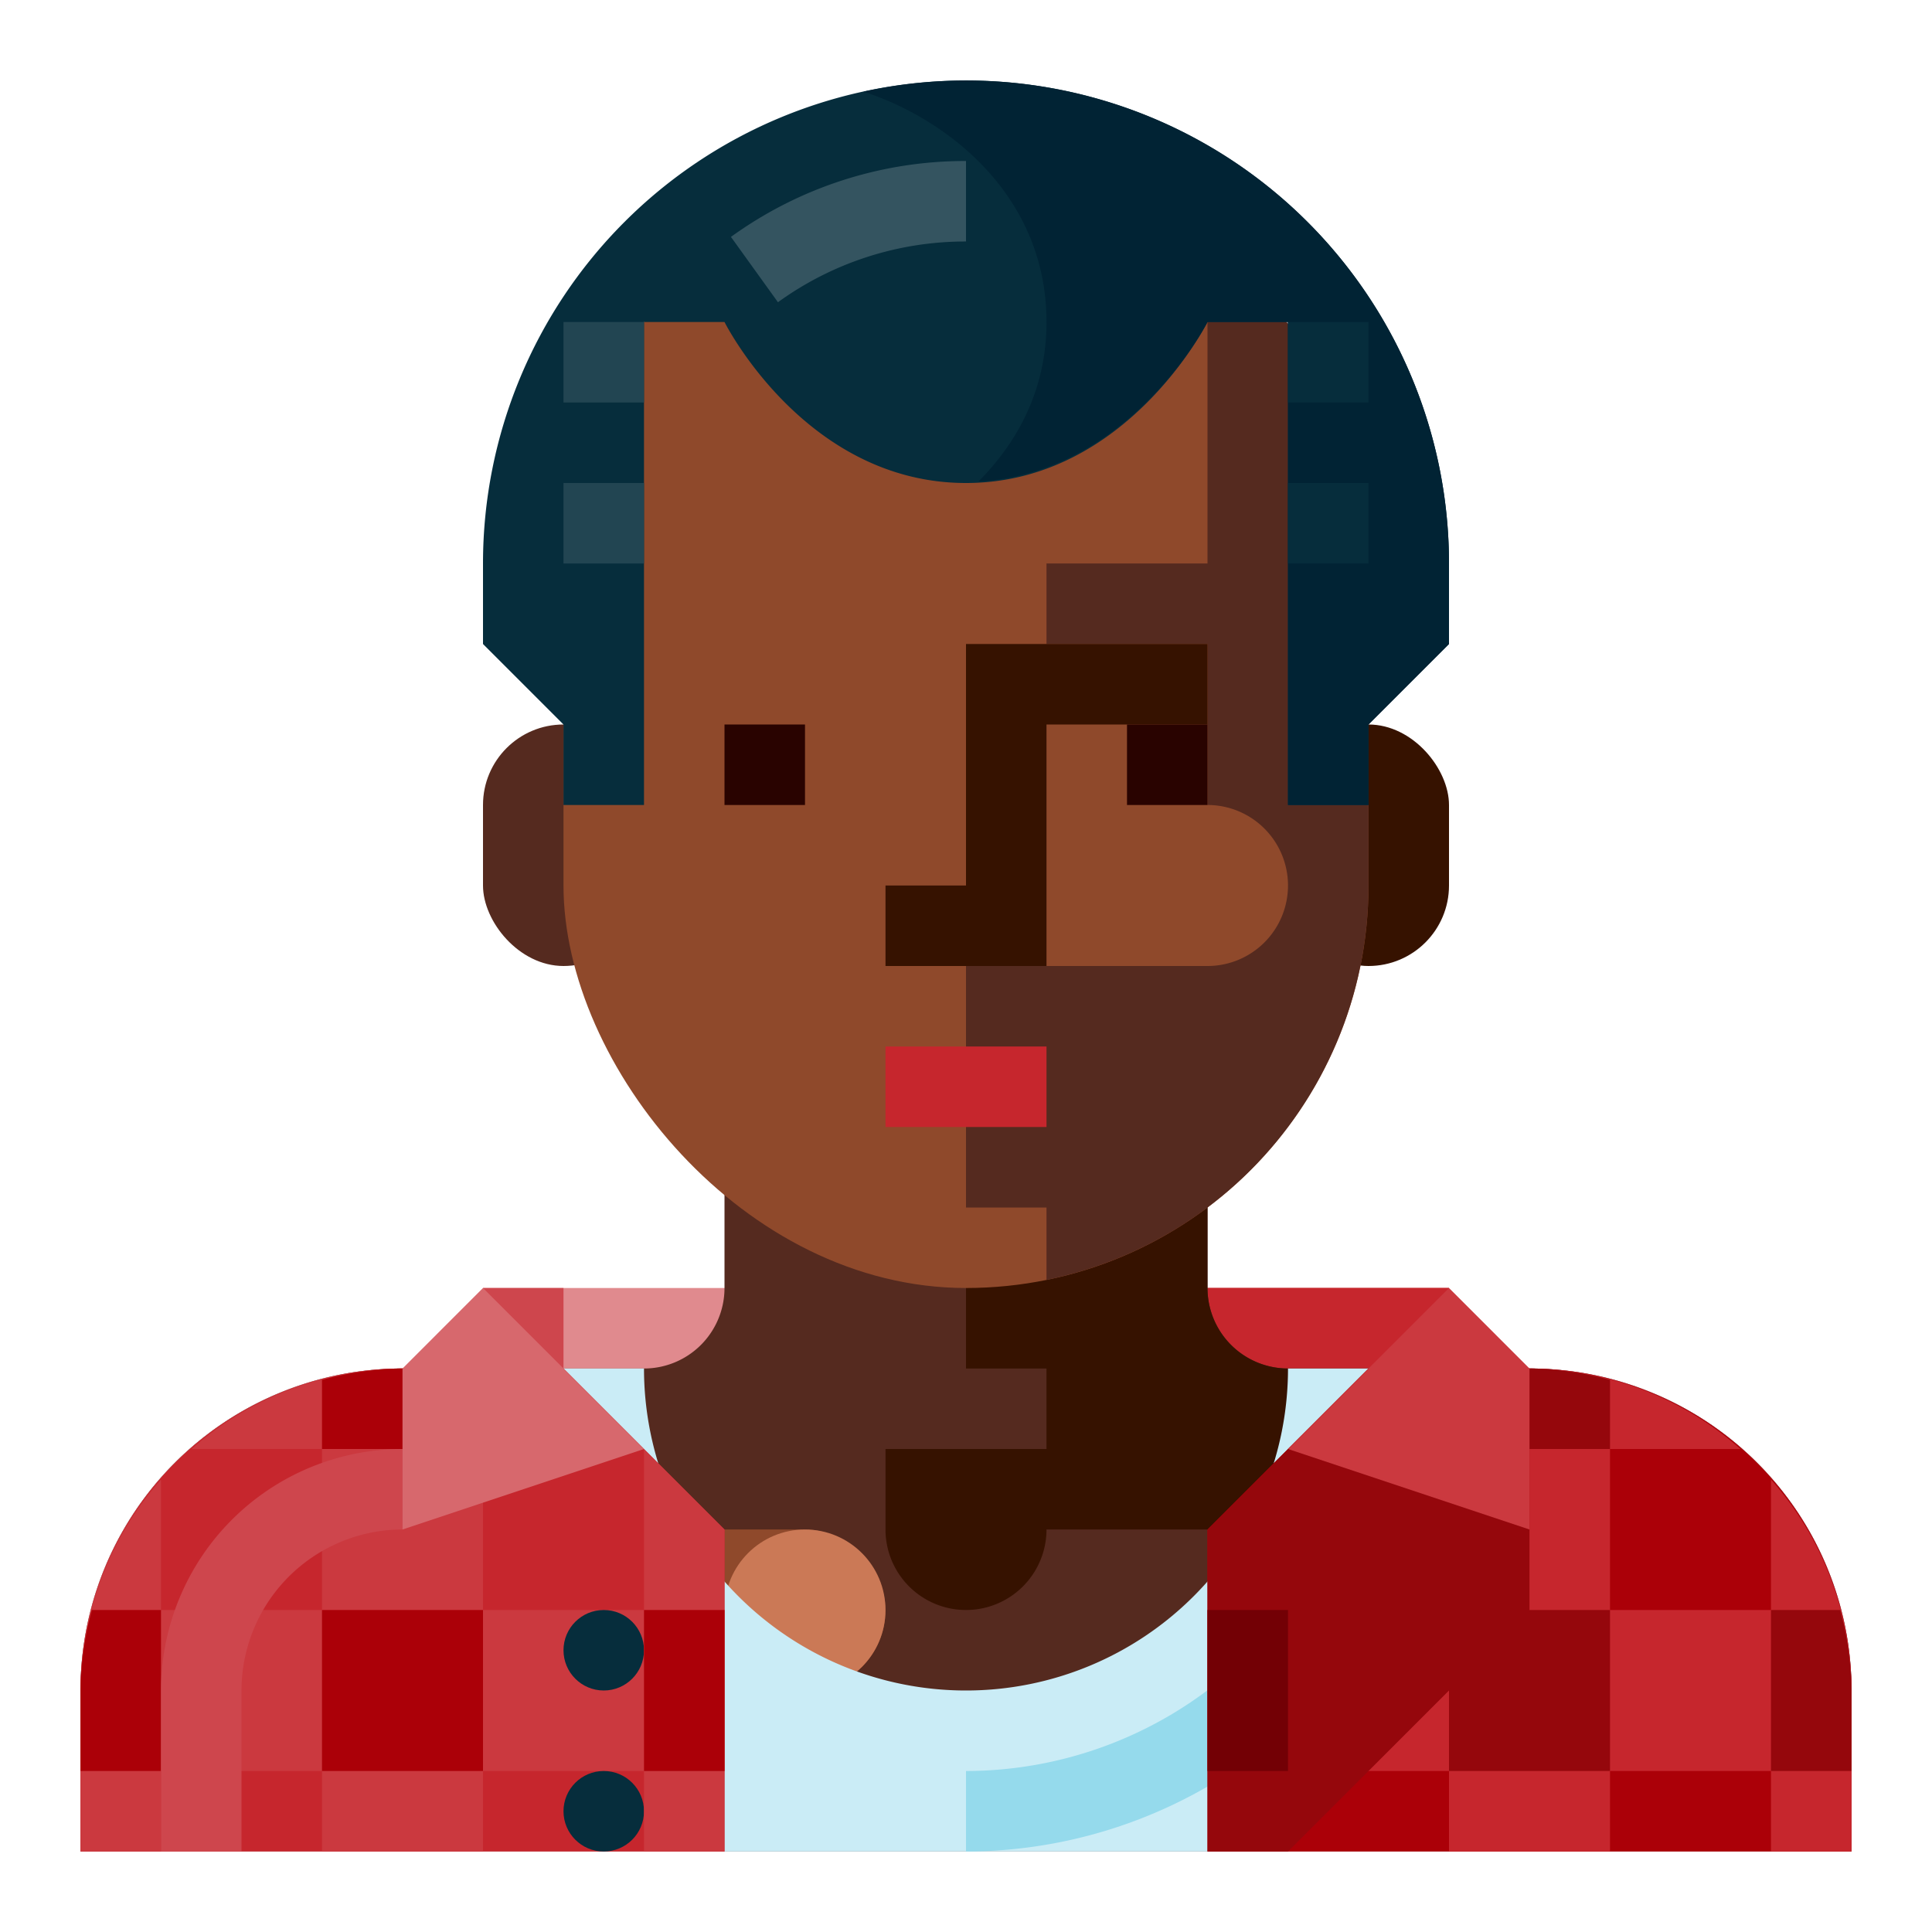 <svg xmlns="http://www.w3.org/2000/svg" viewBox="0 0 512 512"><g data-name="Afro Young Man"><path style="fill:#c6262d" d="M298.667 341.333H384v21.333h-85.333z"/><path style="fill:#e08a8e" d="M128 341.333h256v64H128z"/><path style="fill:#c6262d" d="M277.333 341.333H384v64H277.333z"/><rect x="341.333" y="192" width="42.667" height="64" rx="21.333" ry="21.333" style="fill:#361200"/><rect x="128" y="192" width="42.667" height="64" rx="21.333" ry="21.333" style="fill:#552a1f"/><path d="M192 277.333v64a21.333 21.333 0 0 1-21.333 21.334h-64A85.333 85.333 0 0 0 21.333 448v42.667h469.334V448a85.333 85.333 0 0 0-85.334-85.333h-64A21.333 21.333 0 0 1 320 341.333v-64z" style="fill:#552a1f"/><rect x="149.333" y="405.333" width="85.333" height="42.667" rx="21.333" ry="21.333" style="fill:#8f492b"/><circle cx="213.333" cy="426.667" r="21.333" style="fill:#cb7956"/><path d="M341.333 362.667A21.334 21.334 0 0 1 320 341.333v-64h-64v85.334h21.333V384h-42.666v21.333a21.333 21.333 0 1 0 42.666 0h85.334v-42.666z" style="fill:#361200"/><rect x="149.333" y="42.667" width="213.333" height="298.667" rx="106.667" ry="106.667" style="fill:#8f492b"/><path d="M320 64.483v84.85h-42.667v21.334H320v42.666a21.333 21.333 0 0 1 21.333 21.334A21.333 21.333 0 0 1 320 256h-64v64h21.333v19.184a106.69 106.69 0 0 0 85.334-104.517v-85.334c0-34.784-16.901-65.379-42.667-84.85z" style="fill:#552a1f"/><path d="M170.667 85.333H192S213.333 128 256 128s64-42.667 64-42.667h21.333v128h21.334V192L384 170.667v-21.334a128 128 0 0 0-128-128 128 128 0 0 0-128 128v21.334L149.333 192v21.333h21.334v-128z" style="fill:#062d3c"/><path style="fill:#361200" d="M234.667 234.667V256h42.666v-64H320v-21.333h-64v64h-21.333z"/><path style="fill:#290300" d="M298.667 192H320v21.333h-21.333zM192 192h21.333v21.333H192z"/><path style="fill:#c6262d" d="M234.667 277.333h42.667v21.333h-42.667z"/><path d="M405.333 362.667h-64a85.333 85.333 0 1 1-170.666 0h-64A85.333 85.333 0 0 0 21.333 448v42.667h469.334V448a85.333 85.333 0 0 0-85.334-85.333z" style="fill:#caecf6"/><path d="M192 405.333v85.334H21.333V448a85.333 85.333 0 0 1 85.334-85.333h42.666z" style="fill:#c6262d"/><path d="M21.333 448v42.667h21.334v-98.57A84.623 84.623 0 0 0 21.333 448zM170.667 384l-21.334-21.333h-42.666A84.623 84.623 0 0 0 50.763 384z" style="fill:#cb393f"/><path d="M106.667 362.667a84.605 84.605 0 0 0-21.334 3.017v124.983H128v-128z" style="fill:#cb393f"/><path d="M106.667 362.667a84.605 84.605 0 0 0-21.334 3.017V384H128v-21.333z" style="fill:#ab0008"/><path d="M21.333 448v21.333H192v-42.666H24.35A84.605 84.605 0 0 0 21.333 448z" style="fill:#cb393f"/><path d="M42.667 426.667H24.35A84.605 84.605 0 0 0 21.333 448v21.333h21.334z" style="fill:#ab0008"/><path d="M64 490.667H42.667V448a64.07 64.07 0 0 1 64-64v21.333A42.716 42.716 0 0 0 64 448z" style="fill:#ce464d"/><path transform="rotate(-90 106.667 448)" style="fill:#ab0008" d="M85.333 426.667H128v42.667H85.333z"/><path d="M256 490.667v-21.334a106.792 106.792 0 0 0 106.667-106.666H384a128.14 128.14 0 0 1-128 128z" style="fill:#95daec"/><path d="M320 405.333v85.334h170.667V448a85.333 85.333 0 0 0-85.334-85.333h-42.666z" style="fill:#ab0008"/><path d="M469.333 490.667h21.334V448a84.623 84.623 0 0 0-21.334-55.904zM461.237 384a84.623 84.623 0 0 0-55.904-21.333h-42.666L341.333 384z" style="fill:#c6262d"/><path d="M320 426.667v42.666h170.667V448a84.605 84.605 0 0 0-3.017-21.333z" style="fill:#c6262d"/><path d="M426.667 490.667V365.684a84.605 84.605 0 0 0-21.334-3.017H384v128z" style="fill:#c6262d"/><path d="M426.667 365.684a84.605 84.605 0 0 0-21.334-3.017H384V384h42.667zM384 426.667h42.667v42.667H384z" style="fill:#95070c"/><path style="fill:#95070c" d="m405.333 426.667-64 64H320v-85.334l42.667-42.666h42.666v64z"/><path style="fill:#cb393f" d="m384 341.333 21.333 21.334v42.666l-64-21.333L384 341.333z"/><path style="fill:#ce464d" d="M128 341.333h21.333v21.333H128z"/><circle cx="160" cy="437.333" r="10.667" style="fill:#062d3c"/><circle cx="160" cy="480" r="10.667" style="fill:#062d3c"/><path style="fill:#d7686d" d="m128 341.333-21.333 21.334v42.666l64-21.333L128 341.333z"/><path style="fill:#cb393f" d="M192 405.333 170.667 384v106.667H192v-85.334z"/><path style="fill:#ab0008" d="M170.667 426.667H192v42.667h-21.333z"/><path d="M469.333 426.667v42.666h21.334V448a84.605 84.605 0 0 0-3.017-21.333z" style="fill:#95070c"/><path style="fill:#730005" d="M320 426.667h21.333v42.667H320z"/><path d="M256 21.333a128.253 128.253 0 0 0-27.185 2.957c21.754 6.993 48.518 27.19 48.518 61.043 0 17.934-7.7 31.866-18.023 42.262C299.656 125.368 320 85.333 320 85.333h21.333v128h21.334V192L384 170.667v-21.334a128 128 0 0 0-128-128z" style="fill:#012334"/><path style="fill:#224552" d="M149.333 85.333h21.333v21.333h-21.333zM149.333 128h21.333v21.333h-21.333z"/><path style="fill:#062d3c" d="M341.333 85.333h21.333v21.333h-21.333zM341.333 128h21.333v21.333h-21.333z"/><path d="M206.167 80.094 193.708 62.78A105.899 105.899 0 0 1 256 42.667V64a84.687 84.687 0 0 0-49.833 16.094z" style="fill:#345460"/></g></svg>
